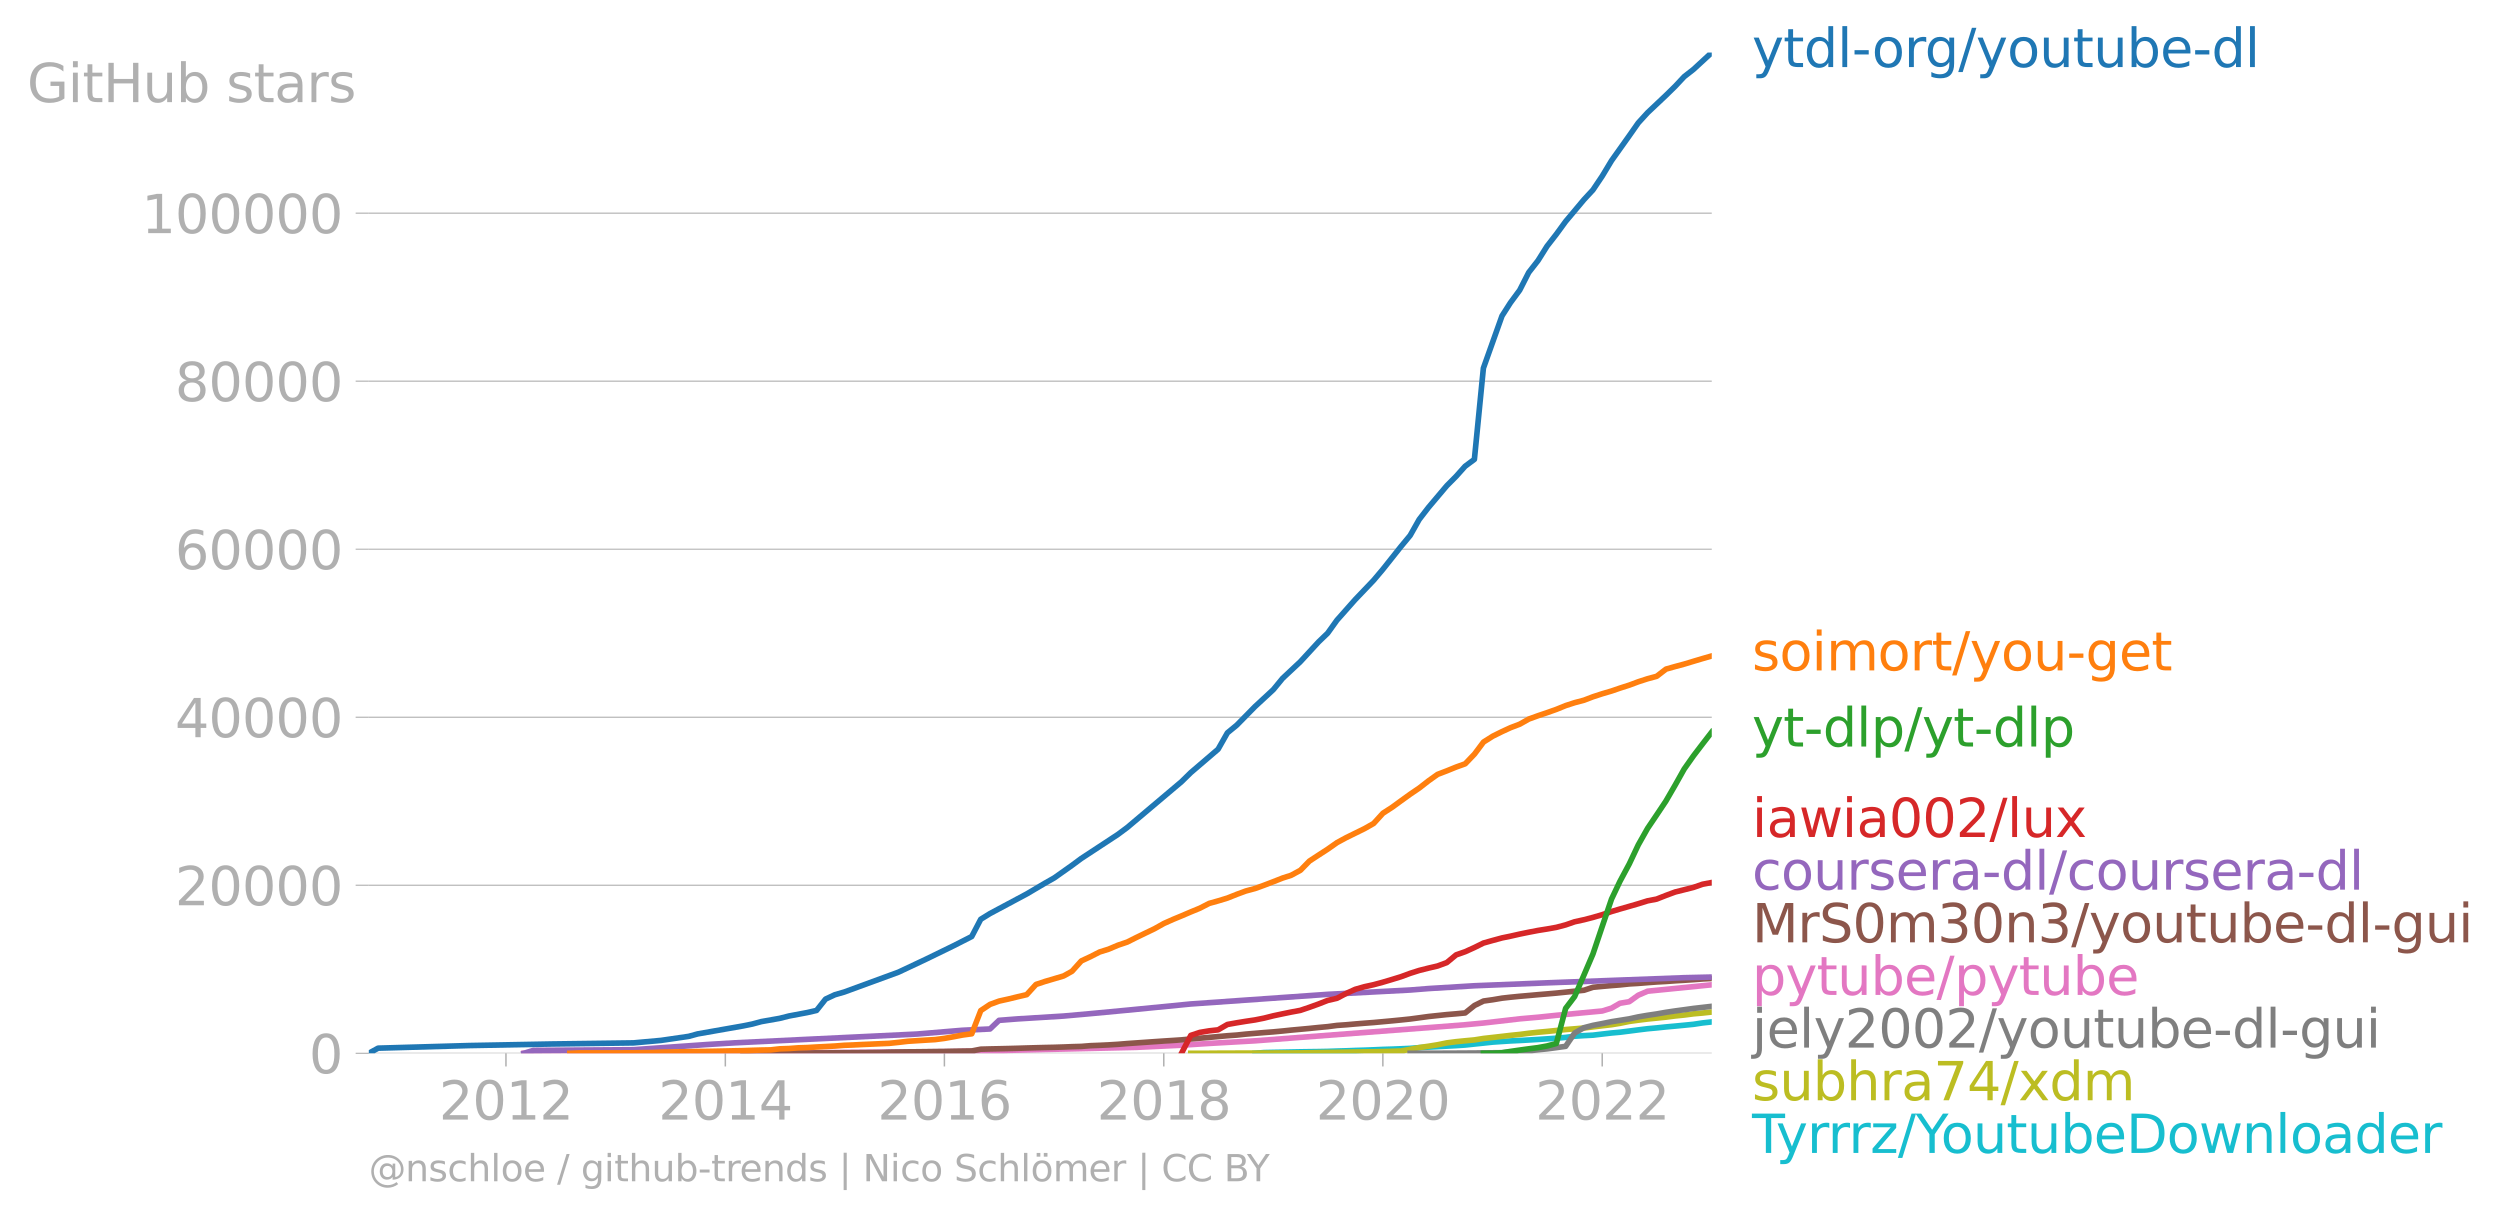 <svg xmlns="http://www.w3.org/2000/svg" xmlns:xlink="http://www.w3.org/1999/xlink" width="886.402" height="431.485" viewBox="0 0 664.802 323.614"><defs><style>*{stroke-linejoin:round;stroke-linecap:butt}</style></defs><g id="figure_1"><path id="patch_1" d="M0 323.614h664.802V0H0v323.614z" style="fill:none"/><g id="axes_1"><path id="patch_2" d="M98.073 280.087h357.12V13.975H98.073v266.112z" style="fill:none"/><g id="matplotlib.axis_1"><g id="xtick_1"><g id="line2d_1"><defs><path id="md085b8f360" d="M0 0v3.5" style="stroke:#b0b0b0;stroke-width:.4"/></defs><use xlink:href="#md085b8f360" x="134.543" y="280.087" style="fill:#b0b0b0;stroke:#b0b0b0;stroke-width:.4"/></g><g id="text_1" style="fill:#b0b0b0" transform="matrix(.14 0 0 -.14 116.728 297.724)"><defs><path id="DejaVuSans-32" d="M1228 531h2203V0H469v531q359 372 979 998 621 627 780 809 303 340 423 576 121 236 121 464 0 372-261 606-261 235-680 235-297 0-627-103-329-103-704-313v638q381 153 712 231 332 78 607 78 725 0 1156-363 431-362 431-968 0-288-108-546-107-257-392-607-78-91-497-524-418-433-1181-1211z" transform="scale(.016)"/><path id="DejaVuSans-30" d="M2034 4250q-487 0-733-480-245-479-245-1442 0-959 245-1439 246-480 733-480 491 0 736 480 246 480 246 1439 0 963-246 1442-245 480-736 480zm0 500q785 0 1199-621 414-620 414-1801 0-1178-414-1799Q2819-91 2034-91q-784 0-1198 620-414 621-414 1799 0 1181 414 1801 414 621 1198 621z" transform="scale(.016)"/><path id="DejaVuSans-31" d="M794 531h1031v3560L703 3866v575l1116 225h631V531h1031V0H794v531z" transform="scale(.016)"/></defs><use xlink:href="#DejaVuSans-32"/><use xlink:href="#DejaVuSans-30" x="63.623"/><use xlink:href="#DejaVuSans-31" x="127.246"/><use xlink:href="#DejaVuSans-32" x="190.869"/></g></g><g id="xtick_2"><use xlink:href="#md085b8f360" id="line2d_2" x="192.88" y="280.087" style="fill:#b0b0b0;stroke:#b0b0b0;stroke-width:.4"/><g id="text_2" style="fill:#b0b0b0" transform="matrix(.14 0 0 -.14 175.065 297.724)"><defs><path id="DejaVuSans-34" d="M2419 4116 825 1625h1594v2491zm-166 550h794V1625h666v-525h-666V0h-628v1100H313v609l1940 2957z" transform="scale(.016)"/></defs><use xlink:href="#DejaVuSans-32"/><use xlink:href="#DejaVuSans-30" x="63.623"/><use xlink:href="#DejaVuSans-31" x="127.246"/><use xlink:href="#DejaVuSans-34" x="190.869"/></g></g><g id="xtick_3"><use xlink:href="#md085b8f360" id="line2d_3" x="251.136" y="280.087" style="fill:#b0b0b0;stroke:#b0b0b0;stroke-width:.4"/><g id="text_3" style="fill:#b0b0b0" transform="matrix(.14 0 0 -.14 233.321 297.724)"><defs><path id="DejaVuSans-36" d="M2113 2584q-425 0-674-291-248-290-248-796 0-503 248-796 249-292 674-292t673 292q248 293 248 796 0 506-248 796-248 291-673 291zm1253 1979v-575q-238 112-480 171-242 60-480 60-625 0-955-422-329-422-376-1275 184 272 462 417 279 145 613 145 703 0 1111-427 408-426 408-1160 0-719-425-1154Q2819-91 2113-91q-810 0-1238 620-428 621-428 1799 0 1106 525 1764t1409 658q238 0 480-47t505-140z" transform="scale(.016)"/></defs><use xlink:href="#DejaVuSans-32"/><use xlink:href="#DejaVuSans-30" x="63.623"/><use xlink:href="#DejaVuSans-31" x="127.246"/><use xlink:href="#DejaVuSans-36" x="190.869"/></g></g><g id="xtick_4"><use xlink:href="#md085b8f360" id="line2d_4" x="309.472" y="280.087" style="fill:#b0b0b0;stroke:#b0b0b0;stroke-width:.4"/><g id="text_4" style="fill:#b0b0b0" transform="matrix(.14 0 0 -.14 291.657 297.724)"><defs><path id="DejaVuSans-38" d="M2034 2216q-450 0-708-241-257-241-257-662 0-422 257-663 258-241 708-241t709 242q260 243 260 662 0 421-258 662-257 241-711 241zm-631 268q-406 100-633 378-226 279-226 679 0 559 398 884 399 325 1092 325 697 0 1094-325t397-884q0-400-227-679-226-278-629-378 456-106 710-416 255-309 255-755 0-679-414-1042Q2806-91 2034-91q-771 0-1186 362-414 363-414 1042 0 446 256 755 257 310 713 416zm-231 997q0-362 226-565 227-203 636-203 407 0 636 203 230 203 230 565 0 363-230 566-229 203-636 203-409 0-636-203-226-203-226-566z" transform="scale(.016)"/></defs><use xlink:href="#DejaVuSans-32"/><use xlink:href="#DejaVuSans-30" x="63.623"/><use xlink:href="#DejaVuSans-31" x="127.246"/><use xlink:href="#DejaVuSans-38" x="190.869"/></g></g><g id="xtick_5"><use xlink:href="#md085b8f360" id="line2d_5" x="367.729" y="280.087" style="fill:#b0b0b0;stroke:#b0b0b0;stroke-width:.4"/><g id="text_5" style="fill:#b0b0b0" transform="matrix(.14 0 0 -.14 349.914 297.724)"><use xlink:href="#DejaVuSans-32"/><use xlink:href="#DejaVuSans-30" x="63.623"/><use xlink:href="#DejaVuSans-32" x="127.246"/><use xlink:href="#DejaVuSans-30" x="190.869"/></g></g><g id="xtick_6"><use xlink:href="#md085b8f360" id="line2d_6" x="426.065" y="280.087" style="fill:#b0b0b0;stroke:#b0b0b0;stroke-width:.4"/><g id="text_6" style="fill:#b0b0b0" transform="matrix(.14 0 0 -.14 408.25 297.724)"><use xlink:href="#DejaVuSans-32"/><use xlink:href="#DejaVuSans-30" x="63.623"/><use xlink:href="#DejaVuSans-32" x="127.246"/><use xlink:href="#DejaVuSans-32" x="190.869"/></g></g></g><g id="matplotlib.axis_2"><g id="ytick_1"><path id="line2d_7" d="M98.073 280.087h357.12" clip-path="url(#pe985dcd7a3)" style="fill:none;stroke:#b0b0b0;stroke-width:.3;stroke-linecap:square"/><g id="line2d_8"><defs><path id="m9794c78b56" d="M0 0h-3.5" style="stroke:#b0b0b0;stroke-width:.3"/></defs><use xlink:href="#m9794c78b56" x="98.073" y="280.087" style="fill:#b0b0b0;stroke:#b0b0b0;stroke-width:.3"/></g><use xlink:href="#DejaVuSans-30" id="text_7" style="fill:#b0b0b0" transform="matrix(.14 0 0 -.14 82.166 285.406)"/></g><g id="ytick_2"><path id="line2d_9" d="M98.073 235.406h357.12" clip-path="url(#pe985dcd7a3)" style="fill:none;stroke:#b0b0b0;stroke-width:.3;stroke-linecap:square"/><use xlink:href="#m9794c78b56" id="line2d_10" x="98.073" y="235.406" style="fill:#b0b0b0;stroke:#b0b0b0;stroke-width:.3"/><g id="text_8" style="fill:#b0b0b0" transform="matrix(.14 0 0 -.14 46.536 240.724)"><use xlink:href="#DejaVuSans-32"/><use xlink:href="#DejaVuSans-30" x="63.623"/><use xlink:href="#DejaVuSans-30" x="127.246"/><use xlink:href="#DejaVuSans-30" x="190.869"/><use xlink:href="#DejaVuSans-30" x="254.492"/></g></g><g id="ytick_3"><path id="line2d_11" d="M98.073 190.724h357.12" clip-path="url(#pe985dcd7a3)" style="fill:none;stroke:#b0b0b0;stroke-width:.3;stroke-linecap:square"/><use xlink:href="#m9794c78b56" id="line2d_12" x="98.073" y="190.724" style="fill:#b0b0b0;stroke:#b0b0b0;stroke-width:.3"/><g id="text_9" style="fill:#b0b0b0" transform="matrix(.14 0 0 -.14 46.536 196.043)"><use xlink:href="#DejaVuSans-34"/><use xlink:href="#DejaVuSans-30" x="63.623"/><use xlink:href="#DejaVuSans-30" x="127.246"/><use xlink:href="#DejaVuSans-30" x="190.869"/><use xlink:href="#DejaVuSans-30" x="254.492"/></g></g><g id="ytick_4"><path id="line2d_13" d="M98.073 146.043h357.12" clip-path="url(#pe985dcd7a3)" style="fill:none;stroke:#b0b0b0;stroke-width:.3;stroke-linecap:square"/><use xlink:href="#m9794c78b56" id="line2d_14" x="98.073" y="146.043" style="fill:#b0b0b0;stroke:#b0b0b0;stroke-width:.3"/><g id="text_10" style="fill:#b0b0b0" transform="matrix(.14 0 0 -.14 46.536 151.362)"><use xlink:href="#DejaVuSans-36"/><use xlink:href="#DejaVuSans-30" x="63.623"/><use xlink:href="#DejaVuSans-30" x="127.246"/><use xlink:href="#DejaVuSans-30" x="190.869"/><use xlink:href="#DejaVuSans-30" x="254.492"/></g></g><g id="ytick_5"><path id="line2d_15" d="M98.073 101.362h357.12" clip-path="url(#pe985dcd7a3)" style="fill:none;stroke:#b0b0b0;stroke-width:.3;stroke-linecap:square"/><use xlink:href="#m9794c78b56" id="line2d_16" x="98.073" y="101.362" style="fill:#b0b0b0;stroke:#b0b0b0;stroke-width:.3"/><g id="text_11" style="fill:#b0b0b0" transform="matrix(.14 0 0 -.14 46.536 106.681)"><use xlink:href="#DejaVuSans-38"/><use xlink:href="#DejaVuSans-30" x="63.623"/><use xlink:href="#DejaVuSans-30" x="127.246"/><use xlink:href="#DejaVuSans-30" x="190.869"/><use xlink:href="#DejaVuSans-30" x="254.492"/></g></g><g id="ytick_6"><path id="line2d_17" d="M98.073 56.68h357.12" clip-path="url(#pe985dcd7a3)" style="fill:none;stroke:#b0b0b0;stroke-width:.3;stroke-linecap:square"/><use xlink:href="#m9794c78b56" id="line2d_18" x="98.073" y="56.681" style="fill:#b0b0b0;stroke:#b0b0b0;stroke-width:.3"/><g id="text_12" style="fill:#b0b0b0" transform="matrix(.14 0 0 -.14 37.628 62)"><use xlink:href="#DejaVuSans-31"/><use xlink:href="#DejaVuSans-30" x="63.623"/><use xlink:href="#DejaVuSans-30" x="127.246"/><use xlink:href="#DejaVuSans-30" x="190.869"/><use xlink:href="#DejaVuSans-30" x="254.492"/><use xlink:href="#DejaVuSans-30" x="318.115"/></g></g><g id="text_13" style="fill:#b0b0b0" transform="matrix(.14 0 0 -.14 7.2 27.158)"><defs><path id="DejaVuSans-47" d="M3809 666v1253H2778v519h1656V434q-365-259-806-392-440-133-940-133-1094 0-1712 639-617 640-617 1780 0 1144 617 1783 618 639 1712 639 456 0 867-113 411-112 758-331v-672q-350 297-744 447t-828 150q-857 0-1287-478-429-478-429-1425 0-944 429-1422 430-478 1287-478 334 0 596 58 263 58 472 180z" transform="scale(.016)"/><path id="DejaVuSans-69" d="M603 3500h575V0H603v3500zm0 1363h575v-729H603v729z" transform="scale(.016)"/><path id="DejaVuSans-74" d="M1172 4494v-994h1184v-447H1172V1153q0-428 117-550t477-122h590V0h-590q-666 0-919 248-253 249-253 905v1900H172v447h422v994h578z" transform="scale(.016)"/><path id="DejaVuSans-48" d="M628 4666h631V2753h2294v1913h631V0h-631v2222H1259V0H628v4666z" transform="scale(.016)"/><path id="DejaVuSans-75" d="M544 1381v2119h575V1403q0-497 193-746 194-248 582-248 465 0 735 297 271 297 271 810v1984h575V0h-575v538q-209-319-486-474-276-155-642-155-603 0-916 375-312 375-312 1097zm1447 2203z" transform="scale(.016)"/><path id="DejaVuSans-62" d="M3116 1747q0 634-261 995t-717 361q-457 0-718-361t-261-995q0-634 261-995t718-361q456 0 717 361t261 995zM1159 2969q182 312 458 463 277 152 661 152 638 0 1036-506 399-506 399-1331T3314 415Q2916-91 2278-91q-384 0-661 152-276 152-458 464V0H581v4863h578V2969z" transform="scale(.016)"/><path id="DejaVuSans-73" d="M2834 3397v-544q-243 125-506 187-262 63-544 63-428 0-642-131t-214-394q0-200 153-314t616-217l197-44q612-131 870-370t258-667q0-488-386-773Q2250-91 1575-91q-281 0-586 55T347 128v594q319-166 628-249 309-82 613-82 406 0 624 139 219 139 219 392 0 234-158 359-157 125-692 241l-200 47q-534 112-772 345-237 233-237 639 0 494 350 762 350 269 994 269 318 0 599-47 282-46 519-140z" transform="scale(.016)"/><path id="DejaVuSans-61" d="M2194 1759q-697 0-966-159t-269-544q0-306 202-486 202-179 548-179 479 0 768 339t289 901v128h-572zm1147 238V0h-575v531q-197-318-491-470T1556-91q-537 0-855 302-317 302-317 808 0 590 395 890 396 300 1180 300h807v57q0 397-261 614t-733 217q-300 0-585-72-284-72-546-216v532q315 122 612 182 297 61 578 61 760 0 1135-394 375-393 375-1193z" transform="scale(.016)"/><path id="DejaVuSans-72" d="M2631 2963q-97 56-211 82-114 27-251 27-488 0-749-317t-261-911V0H581v3500h578v-544q182 319 472 473 291 155 707 155 59 0 131-8 72-7 159-23l3-590z" transform="scale(.016)"/></defs><use xlink:href="#DejaVuSans-47"/><use xlink:href="#DejaVuSans-69" x="77.49"/><use xlink:href="#DejaVuSans-74" x="105.273"/><use xlink:href="#DejaVuSans-48" x="144.482"/><use xlink:href="#DejaVuSans-75" x="219.678"/><use xlink:href="#DejaVuSans-62" x="283.057"/><use xlink:href="#DejaVuSans-20" x="346.533"/><use xlink:href="#DejaVuSans-73" x="378.32"/><use xlink:href="#DejaVuSans-74" x="430.42"/><use xlink:href="#DejaVuSans-61" x="469.629"/><use xlink:href="#DejaVuSans-72" x="530.908"/><use xlink:href="#DejaVuSans-73" x="572.021"/></g></g><path id="line2d_19" d="m333.732 280.087 2.395-.19 2.473-.054 2.474-.045 2.235-.046 2.474-.05 2.394-.035 2.474-.032 2.394-.049 2.474-.085 2.474-.071 2.394-.094 2.474-.076 2.394-.094 2.474-.107 2.474-.076 2.314-.094 2.474-.111 2.394-.19 2.474-.139 2.394-.13 2.474-.133 2.474-.13 2.394-.16 2.474-.265 2.394-.25 2.474-.266 2.474-.167 2.234-.143 2.474-.116 2.394-.134 2.474-.146 2.394-.16 2.474-.17 2.474-.215 2.394-.317 2.474-.154 2.394-.123 2.474-.295 2.474-.286 2.234-.2 2.474-.311 2.394-.313 2.474-.306 2.394-.217 2.474-.26 2.474-.225 2.394-.23 2.474-.248 2.394-.362 2.474-.275" clip-path="url(#pe985dcd7a3)" style="fill:none;stroke:#17becf;stroke-width:1.5;stroke-linecap:square"/><path id="line2d_20" d="m316.655 280.087 2.394-.005h2.474l2.394-.02 2.474-.011 2.473-.005 2.395-.006 2.473-.007 2.395-.013 2.473-.007 2.474-.005 2.235-.008 2.474-.012 2.394-.038 2.474-.049 2.394-.038 2.474-.027 2.474-.042 2.394-.042 2.474-.03 2.394-.04 2.474-.053 2.474-.063 2.314-.078 2.474-.442 2.394-.472 2.474-.355 2.394-.384 2.474-.507 2.474-.32 2.394-.239 2.474-.23 2.394-.382 2.474-.277 2.474-.284 2.234-.261 2.474-.253 2.394-.312 2.474-.27 2.394-.215 2.474-.255 2.474-.25 2.394-.197 2.474-.21 2.394-.299 2.474-.297 2.474-.286 2.234-.366 2.474-.508 2.394-.324 2.474-.31 2.394-.244 2.474-.254 2.474-.32 2.394-.243 2.474-.324 2.394-.208 2.474-.268" clip-path="url(#pe985dcd7a3)" style="fill:none;stroke:#bcbd22;stroke-width:1.5;stroke-linecap:square"/><path id="line2d_21" d="m374.99 280.087 2.395-.01 2.474-.004 2.394-.002 2.474-.011 2.474-.011 2.394-.016 2.474-.013 2.394-.03 2.474-.03 2.474-.025 2.234-.157 2.474-.12 2.394-.233 2.474-.263 2.394-.244 2.474-.328 2.474-.346 2.394-3.546 2.474-1.407 2.394-.624 2.474-.475 2.474-.503 2.234-.355 2.474-.396 2.394-.527 2.474-.42 2.394-.357 2.474-.436 2.474-.369 2.394-.321 2.474-.344 2.394-.275 2.474-.286" clip-path="url(#pe985dcd7a3)" style="fill:none;stroke:#7f7f7f;stroke-width:1.5;stroke-linecap:square"/><g id="text_14" style="fill:#1f77b4" transform="matrix(.14 0 0 -.14 465.907 17.838)"><defs><path id="DejaVuSans-79" d="M2059-325q-243-625-475-815-231-191-618-191H506v481h338q237 0 368 113 132 112 291 531l103 262L191 3500h609L1894 763l1094 2737h609L2059-325z" transform="scale(.016)"/><path id="DejaVuSans-64" d="M2906 2969v1894h575V0h-575v525q-181-312-458-464-276-152-664-152-634 0-1033 506-398 507-398 1332t398 1331q399 506 1033 506 388 0 664-152 277-151 458-463zM947 1747q0-634 261-995t717-361q456 0 718 361 263 361 263 995t-263 995q-262 361-718 361t-717-361q-261-361-261-995z" transform="scale(.016)"/><path id="DejaVuSans-6c" d="M603 4863h575V0H603v4863z" transform="scale(.016)"/><path id="DejaVuSans-2d" d="M313 2009h1684v-512H313v512z" transform="scale(.016)"/><path id="DejaVuSans-6f" d="M1959 3097q-462 0-731-361t-269-989q0-628 267-989 268-361 733-361 460 0 728 362 269 363 269 988 0 622-269 986-268 364-728 364zm0 487q750 0 1178-488 429-487 429-1349 0-859-429-1349Q2709-91 1959-91q-753 0-1180 489-426 490-426 1349 0 862 426 1349 427 488 1180 488z" transform="scale(.016)"/><path id="DejaVuSans-67" d="M2906 1791q0 625-258 968-257 344-723 344-462 0-720-344-258-343-258-968 0-622 258-966t720-344q466 0 723 344 258 344 258 966zm575-1357q0-893-397-1329-396-436-1215-436-303 0-572 45t-522 139v559q253-137 500-202 247-66 503-66 566 0 847 295t281 892v285q-178-310-456-463T1784 0Q1141 0 747 490 353 981 353 1791q0 812 394 1302 394 491 1037 491 388 0 666-153t456-462v531h575V434z" transform="scale(.016)"/><path id="DejaVuSans-2f" d="M1625 4666h531L531-594H0l1625 5260z" transform="scale(.016)"/><path id="DejaVuSans-65" d="M3597 1894v-281H953q38-594 358-905t892-311q331 0 642 81t618 244V178Q3153 47 2828-22t-659-69q-838 0-1327 487-489 488-489 1320 0 859 464 1363 464 505 1252 505 706 0 1117-455 411-454 411-1235zm-575 169q-6 471-264 752-258 282-683 282-481 0-770-272t-333-766l2050 4z" transform="scale(.016)"/></defs><use xlink:href="#DejaVuSans-79"/><use xlink:href="#DejaVuSans-74" x="59.18"/><use xlink:href="#DejaVuSans-64" x="98.389"/><use xlink:href="#DejaVuSans-6c" x="161.865"/><use xlink:href="#DejaVuSans-2d" x="189.648"/><use xlink:href="#DejaVuSans-6f" x="227.607"/><use xlink:href="#DejaVuSans-72" x="288.789"/><use xlink:href="#DejaVuSans-67" x="328.152"/><use xlink:href="#DejaVuSans-2f" x="391.629"/><use xlink:href="#DejaVuSans-79" x="425.32"/><use xlink:href="#DejaVuSans-6f" x="484.5"/><use xlink:href="#DejaVuSans-75" x="545.682"/><use xlink:href="#DejaVuSans-74" x="609.061"/><use xlink:href="#DejaVuSans-75" x="648.27"/><use xlink:href="#DejaVuSans-62" x="711.648"/><use xlink:href="#DejaVuSans-65" x="775.125"/><use xlink:href="#DejaVuSans-2d" x="836.648"/><use xlink:href="#DejaVuSans-64" x="872.732"/><use xlink:href="#DejaVuSans-6c" x="936.209"/></g><g id="text_15" style="fill:#ff7f0e" transform="matrix(.14 0 0 -.14 465.907 178.281)"><defs><path id="DejaVuSans-6d" d="M3328 2828q216 388 516 572t706 184q547 0 844-383 297-382 297-1088V0h-578v2094q0 503-179 746-178 244-543 244-447 0-707-297-259-296-259-809V0h-578v2094q0 506-178 748t-550 242q-441 0-701-298-259-298-259-808V0H581v3500h578v-544q197 322 472 475t653 153q382 0 649-194 267-193 395-562z" transform="scale(.016)"/></defs><use xlink:href="#DejaVuSans-73"/><use xlink:href="#DejaVuSans-6f" x="52.1"/><use xlink:href="#DejaVuSans-69" x="113.281"/><use xlink:href="#DejaVuSans-6d" x="141.064"/><use xlink:href="#DejaVuSans-6f" x="238.477"/><use xlink:href="#DejaVuSans-72" x="299.658"/><use xlink:href="#DejaVuSans-74" x="340.771"/><use xlink:href="#DejaVuSans-2f" x="379.98"/><use xlink:href="#DejaVuSans-79" x="413.672"/><use xlink:href="#DejaVuSans-6f" x="472.852"/><use xlink:href="#DejaVuSans-75" x="534.033"/><use xlink:href="#DejaVuSans-2d" x="597.412"/><use xlink:href="#DejaVuSans-67" x="633.496"/><use xlink:href="#DejaVuSans-65" x="696.973"/><use xlink:href="#DejaVuSans-74" x="758.496"/></g><g id="text_16" style="fill:#2ca02c" transform="matrix(.14 0 0 -.14 465.907 198.515)"><defs><path id="DejaVuSans-70" d="M1159 525v-1856H581v4831h578v-531q182 312 458 463 277 152 661 152 638 0 1036-506 399-506 399-1331T3314 415Q2916-91 2278-91q-384 0-661 152-276 152-458 464zm1957 1222q0 634-261 995t-717 361q-457 0-718-361t-261-995q0-634 261-995t718-361q456 0 717 361t261 995z" transform="scale(.016)"/></defs><use xlink:href="#DejaVuSans-79"/><use xlink:href="#DejaVuSans-74" x="59.18"/><use xlink:href="#DejaVuSans-2d" x="98.389"/><use xlink:href="#DejaVuSans-64" x="134.473"/><use xlink:href="#DejaVuSans-6c" x="197.949"/><use xlink:href="#DejaVuSans-70" x="225.732"/><use xlink:href="#DejaVuSans-2f" x="289.209"/><use xlink:href="#DejaVuSans-79" x="322.9"/><use xlink:href="#DejaVuSans-74" x="382.08"/><use xlink:href="#DejaVuSans-2d" x="421.289"/><use xlink:href="#DejaVuSans-64" x="457.373"/><use xlink:href="#DejaVuSans-6c" x="520.85"/><use xlink:href="#DejaVuSans-70" x="548.633"/></g><g id="text_17" style="fill:#d62728" transform="matrix(.14 0 0 -.14 465.907 222.582)"><defs><path id="DejaVuSans-77" d="M269 3500h575l719-2731 715 2731h678l719-2731 716 2731h575L4050 0h-678l-753 2869L1863 0h-679L269 3500z" transform="scale(.016)"/><path id="DejaVuSans-78" d="M3513 3500 2247 1797 3578 0h-678L1881 1375 863 0H184l1360 1831L300 3500h678l928-1247 928 1247h679z" transform="scale(.016)"/></defs><use xlink:href="#DejaVuSans-69"/><use xlink:href="#DejaVuSans-61" x="27.783"/><use xlink:href="#DejaVuSans-77" x="89.063"/><use xlink:href="#DejaVuSans-69" x="170.85"/><use xlink:href="#DejaVuSans-61" x="198.633"/><use xlink:href="#DejaVuSans-30" x="259.912"/><use xlink:href="#DejaVuSans-30" x="323.535"/><use xlink:href="#DejaVuSans-32" x="387.158"/><use xlink:href="#DejaVuSans-2f" x="450.781"/><use xlink:href="#DejaVuSans-6c" x="484.473"/><use xlink:href="#DejaVuSans-75" x="512.256"/><use xlink:href="#DejaVuSans-78" x="575.635"/></g><g id="text_18" style="fill:#9467bd" transform="matrix(.14 0 0 -.14 465.907 236.582)"><defs><path id="DejaVuSans-63" d="M3122 3366v-538q-244 135-489 202t-495 67q-560 0-870-355-309-354-309-995t309-996q310-354 870-354 250 0 495 67t489 202V134Q2881 22 2623-34q-257-57-548-57-791 0-1257 497-465 497-465 1341 0 856 470 1346 471 491 1290 491 265 0 518-55 253-54 491-163z" transform="scale(.016)"/></defs><use xlink:href="#DejaVuSans-63"/><use xlink:href="#DejaVuSans-6f" x="54.98"/><use xlink:href="#DejaVuSans-75" x="116.162"/><use xlink:href="#DejaVuSans-72" x="179.541"/><use xlink:href="#DejaVuSans-73" x="220.654"/><use xlink:href="#DejaVuSans-65" x="272.754"/><use xlink:href="#DejaVuSans-72" x="334.277"/><use xlink:href="#DejaVuSans-61" x="375.391"/><use xlink:href="#DejaVuSans-2d" x="436.67"/><use xlink:href="#DejaVuSans-64" x="472.754"/><use xlink:href="#DejaVuSans-6c" x="536.23"/><use xlink:href="#DejaVuSans-2f" x="564.014"/><use xlink:href="#DejaVuSans-63" x="597.705"/><use xlink:href="#DejaVuSans-6f" x="652.686"/><use xlink:href="#DejaVuSans-75" x="713.867"/><use xlink:href="#DejaVuSans-72" x="777.246"/><use xlink:href="#DejaVuSans-73" x="818.359"/><use xlink:href="#DejaVuSans-65" x="870.459"/><use xlink:href="#DejaVuSans-72" x="931.982"/><use xlink:href="#DejaVuSans-61" x="973.096"/><use xlink:href="#DejaVuSans-2d" x="1034.375"/><use xlink:href="#DejaVuSans-64" x="1070.459"/><use xlink:href="#DejaVuSans-6c" x="1133.936"/></g><g id="text_19" style="fill:#8c564b" transform="matrix(.14 0 0 -.14 465.907 250.582)"><defs><path id="DejaVuSans-4d" d="M628 4666h941l1190-3175 1197 3175h941V0h-616v4097L3078 897h-634L1241 4097V0H628v4666z" transform="scale(.016)"/><path id="DejaVuSans-53" d="M3425 4513v-616q-359 172-678 256-319 85-616 85-515 0-795-200t-280-569q0-310 186-468 186-157 705-254l381-78q706-135 1042-474t336-907q0-679-455-1029Q2797-91 1919-91q-331 0-705 75-373 75-773 222v650q384-215 753-325 369-109 725-109 540 0 834 212 294 213 294 607 0 343-211 537t-692 291l-385 75q-706 140-1022 440-315 300-315 835 0 619 436 975t1201 356q329 0 669-60 341-59 697-177z" transform="scale(.016)"/><path id="DejaVuSans-33" d="M2597 2516q453-97 707-404 255-306 255-756 0-690-475-1069Q2609-91 1734-91q-293 0-604 58T488 141v609q262-153 574-231 313-78 654-78 593 0 904 234t311 681q0 413-289 645-289 233-804 233h-544v519h569q465 0 712 186t247 536q0 359-255 551-254 193-729 193-260 0-557-57-297-56-653-174v562q360 100 674 150t592 50q719 0 1137-327 419-326 419-882 0-388-222-655t-631-370z" transform="scale(.016)"/><path id="DejaVuSans-6e" d="M3513 2113V0h-575v2094q0 497-194 743-194 247-581 247-466 0-735-297-269-296-269-809V0H581v3500h578v-544q207 316 486 472 280 156 646 156 603 0 912-373 310-373 310-1098z" transform="scale(.016)"/></defs><use xlink:href="#DejaVuSans-4d"/><use xlink:href="#DejaVuSans-72" x="86.279"/><use xlink:href="#DejaVuSans-53" x="127.393"/><use xlink:href="#DejaVuSans-30" x="190.869"/><use xlink:href="#DejaVuSans-6d" x="254.492"/><use xlink:href="#DejaVuSans-33" x="351.904"/><use xlink:href="#DejaVuSans-30" x="415.527"/><use xlink:href="#DejaVuSans-6e" x="479.15"/><use xlink:href="#DejaVuSans-33" x="542.529"/><use xlink:href="#DejaVuSans-2f" x="606.152"/><use xlink:href="#DejaVuSans-79" x="639.844"/><use xlink:href="#DejaVuSans-6f" x="699.023"/><use xlink:href="#DejaVuSans-75" x="760.205"/><use xlink:href="#DejaVuSans-74" x="823.584"/><use xlink:href="#DejaVuSans-75" x="862.793"/><use xlink:href="#DejaVuSans-62" x="926.172"/><use xlink:href="#DejaVuSans-65" x="989.648"/><use xlink:href="#DejaVuSans-2d" x="1051.172"/><use xlink:href="#DejaVuSans-64" x="1087.256"/><use xlink:href="#DejaVuSans-6c" x="1150.732"/><use xlink:href="#DejaVuSans-2d" x="1178.516"/><use xlink:href="#DejaVuSans-67" x="1214.6"/><use xlink:href="#DejaVuSans-75" x="1278.076"/><use xlink:href="#DejaVuSans-69" x="1341.455"/></g><g id="text_20" style="fill:#e377c2" transform="matrix(.14 0 0 -.14 465.907 264.582)"><use xlink:href="#DejaVuSans-70"/><use xlink:href="#DejaVuSans-79" x="63.477"/><use xlink:href="#DejaVuSans-74" x="122.656"/><use xlink:href="#DejaVuSans-75" x="161.865"/><use xlink:href="#DejaVuSans-62" x="225.244"/><use xlink:href="#DejaVuSans-65" x="288.721"/><use xlink:href="#DejaVuSans-2f" x="350.244"/><use xlink:href="#DejaVuSans-70" x="383.936"/><use xlink:href="#DejaVuSans-79" x="447.412"/><use xlink:href="#DejaVuSans-74" x="506.592"/><use xlink:href="#DejaVuSans-75" x="545.801"/><use xlink:href="#DejaVuSans-62" x="609.18"/><use xlink:href="#DejaVuSans-65" x="672.656"/></g><g id="text_21" style="fill:#7f7f7f" transform="matrix(.14 0 0 -.14 465.907 278.582)"><defs><path id="DejaVuSans-6a" d="M603 3500h575V-63q0-668-255-968-254-300-820-300h-219v487H38q328 0 446 152Q603-541 603-63v3563zm0 1363h575v-729H603v729z" transform="scale(.016)"/></defs><use xlink:href="#DejaVuSans-6a"/><use xlink:href="#DejaVuSans-65" x="27.783"/><use xlink:href="#DejaVuSans-6c" x="89.307"/><use xlink:href="#DejaVuSans-79" x="117.09"/><use xlink:href="#DejaVuSans-32" x="176.27"/><use xlink:href="#DejaVuSans-30" x="239.893"/><use xlink:href="#DejaVuSans-30" x="303.516"/><use xlink:href="#DejaVuSans-32" x="367.139"/><use xlink:href="#DejaVuSans-2f" x="430.762"/><use xlink:href="#DejaVuSans-79" x="464.453"/><use xlink:href="#DejaVuSans-6f" x="523.633"/><use xlink:href="#DejaVuSans-75" x="584.814"/><use xlink:href="#DejaVuSans-74" x="648.193"/><use xlink:href="#DejaVuSans-75" x="687.402"/><use xlink:href="#DejaVuSans-62" x="750.781"/><use xlink:href="#DejaVuSans-65" x="814.258"/><use xlink:href="#DejaVuSans-2d" x="875.781"/><use xlink:href="#DejaVuSans-64" x="911.865"/><use xlink:href="#DejaVuSans-6c" x="975.342"/><use xlink:href="#DejaVuSans-2d" x="1003.125"/><use xlink:href="#DejaVuSans-67" x="1039.209"/><use xlink:href="#DejaVuSans-75" x="1102.686"/><use xlink:href="#DejaVuSans-69" x="1166.064"/></g><g id="text_22" style="fill:#bcbd22" transform="matrix(.14 0 0 -.14 465.907 292.582)"><defs><path id="DejaVuSans-68" d="M3513 2113V0h-575v2094q0 497-194 743-194 247-581 247-466 0-735-297-269-296-269-809V0H581v4863h578V2956q207 316 486 472 280 156 646 156 603 0 912-373 310-373 310-1098z" transform="scale(.016)"/><path id="DejaVuSans-37" d="M525 4666h3000v-269L1831 0h-659l1594 4134H525v532z" transform="scale(.016)"/></defs><use xlink:href="#DejaVuSans-73"/><use xlink:href="#DejaVuSans-75" x="52.1"/><use xlink:href="#DejaVuSans-62" x="115.479"/><use xlink:href="#DejaVuSans-68" x="178.955"/><use xlink:href="#DejaVuSans-72" x="242.334"/><use xlink:href="#DejaVuSans-61" x="283.447"/><use xlink:href="#DejaVuSans-37" x="344.727"/><use xlink:href="#DejaVuSans-34" x="408.35"/><use xlink:href="#DejaVuSans-2f" x="471.973"/><use xlink:href="#DejaVuSans-78" x="505.664"/><use xlink:href="#DejaVuSans-64" x="564.844"/><use xlink:href="#DejaVuSans-6d" x="628.32"/></g><g id="text_23" style="fill:#17becf" transform="matrix(.14 0 0 -.14 465.907 306.582)"><defs><path id="DejaVuSans-54" d="M-19 4666h3947v-532H2272V0h-634v4134H-19v532z" transform="scale(.016)"/><path id="DejaVuSans-7a" d="M353 3500h2731v-525L922 459h2162V0H275v525l2163 2516H353v459z" transform="scale(.016)"/><path id="DejaVuSans-59" d="M-13 4666h679l1293-1919 1285 1919h678L2272 2222V0h-634v2222L-13 4666z" transform="scale(.016)"/><path id="DejaVuSans-44" d="M1259 4147V519h763q966 0 1414 437 448 438 448 1382 0 937-448 1373t-1414 436h-763zm-631 519h1297q1356 0 1990-564 635-564 635-1764 0-1207-638-1773Q3275 0 1925 0H628v4666z" transform="scale(.016)"/></defs><use xlink:href="#DejaVuSans-54"/><use xlink:href="#DejaVuSans-79" x="45.459"/><use xlink:href="#DejaVuSans-72" x="104.639"/><use xlink:href="#DejaVuSans-72" x="144.002"/><use xlink:href="#DejaVuSans-72" x="183.365"/><use xlink:href="#DejaVuSans-7a" x="224.479"/><use xlink:href="#DejaVuSans-2f" x="276.969"/><use xlink:href="#DejaVuSans-59" x="310.66"/><use xlink:href="#DejaVuSans-6f" x="358.494"/><use xlink:href="#DejaVuSans-75" x="419.676"/><use xlink:href="#DejaVuSans-74" x="483.055"/><use xlink:href="#DejaVuSans-75" x="522.264"/><use xlink:href="#DejaVuSans-62" x="585.643"/><use xlink:href="#DejaVuSans-65" x="649.119"/><use xlink:href="#DejaVuSans-44" x="710.643"/><use xlink:href="#DejaVuSans-6f" x="787.645"/><use xlink:href="#DejaVuSans-77" x="848.826"/><use xlink:href="#DejaVuSans-6e" x="930.613"/><use xlink:href="#DejaVuSans-6c" x="993.992"/><use xlink:href="#DejaVuSans-6f" x="1021.775"/><use xlink:href="#DejaVuSans-61" x="1082.957"/><use xlink:href="#DejaVuSans-64" x="1144.236"/><use xlink:href="#DejaVuSans-65" x="1207.713"/><use xlink:href="#DejaVuSans-72" x="1269.236"/></g><g id="text_24" style="fill:#b0b0b0" transform="matrix(.097 0 0 -.097 98.073 314.123)"><defs><path id="DejaVuSans-40" d="M2381 1678q0-447 222-702 222-254 610-254 384 0 604 256 221 256 221 700 0 438-225 695-225 258-607 258-378 0-602-256-223-256-223-697zm1703-934q-187-241-429-355t-564-114q-538 0-874 389t-336 1014q0 625 337 1015 338 391 873 391 322 0 565-117 244-117 428-354v409h447V722q457 69 714 417 258 349 258 902 0 334-99 628-98 294-298 544-325 409-792 626t-1017 217q-384 0-738-102-353-101-653-301-490-319-767-836-276-517-276-1120 0-497 179-932 180-434 521-765 328-325 759-495 431-171 922-171 403 0 792 136t714 389l281-347q-390-303-851-464t-936-161q-578 0-1091 205-512 205-912 595Q841 78 631 592q-209 514-209 1105 0 569 212 1084 213 516 607 907 403 396 931 607t1119 211q662 0 1229-272 568-271 952-771 234-307 357-666 124-359 124-744 0-822-497-1297T4084 263v481z" transform="scale(.016)"/><path id="DejaVuSans-7c" d="M1344 4891v-6400H813v6400h531z" transform="scale(.016)"/><path id="DejaVuSans-4e" d="M628 4666h850L3547 763v3903h612V0h-850L1241 3903V0H628v4666z" transform="scale(.016)"/><path id="DejaVuSans-f6" d="M1959 3097q-462 0-731-361t-269-989q0-628 267-989 268-361 733-361 460 0 728 362 269 363 269 988 0 622-269 986-268 364-728 364zm0 487q750 0 1178-488 429-487 429-1349 0-859-429-1349Q2709-91 1959-91q-753 0-1180 489-426 490-426 1349 0 862 426 1349 427 488 1180 488zm295 1266h634v-631h-634v631zm-1222 0h634v-631h-634v631z" transform="scale(.016)"/><path id="DejaVuSans-43" d="M4122 4306v-665q-319 297-680 443-361 147-767 147-800 0-1225-489t-425-1414q0-922 425-1411t1225-489q406 0 767 147t680 444V359q-331-225-702-338-370-112-782-112-1060 0-1670 648-609 649-609 1771 0 1125 609 1773 610 649 1670 649 418 0 788-111 371-111 696-333z" transform="scale(.016)"/><path id="DejaVuSans-42" d="M1259 2228V519h1013q509 0 754 211 246 211 246 645 0 438-246 645-245 208-754 208H1259zm0 1919V2741h935q462 0 688 173 227 174 227 530 0 353-227 528-226 175-688 175h-935zm-631 519h1613q722 0 1112-300 391-300 391-853 0-429-200-682t-588-315q466-100 724-418 258-317 258-792 0-625-425-966Q3088 0 2303 0H628v4666z" transform="scale(.016)"/></defs><use xlink:href="#DejaVuSans-40"/><use xlink:href="#DejaVuSans-6e" x="100"/><use xlink:href="#DejaVuSans-73" x="163.379"/><use xlink:href="#DejaVuSans-63" x="215.479"/><use xlink:href="#DejaVuSans-68" x="270.459"/><use xlink:href="#DejaVuSans-6c" x="333.838"/><use xlink:href="#DejaVuSans-6f" x="361.621"/><use xlink:href="#DejaVuSans-65" x="422.803"/><use xlink:href="#DejaVuSans-20" x="484.326"/><use xlink:href="#DejaVuSans-2f" x="516.113"/><use xlink:href="#DejaVuSans-20" x="549.805"/><use xlink:href="#DejaVuSans-67" x="581.592"/><use xlink:href="#DejaVuSans-69" x="645.068"/><use xlink:href="#DejaVuSans-74" x="672.852"/><use xlink:href="#DejaVuSans-68" x="712.061"/><use xlink:href="#DejaVuSans-75" x="775.439"/><use xlink:href="#DejaVuSans-62" x="838.818"/><use xlink:href="#DejaVuSans-2d" x="902.295"/><use xlink:href="#DejaVuSans-74" x="938.379"/><use xlink:href="#DejaVuSans-72" x="977.588"/><use xlink:href="#DejaVuSans-65" x="1016.451"/><use xlink:href="#DejaVuSans-6e" x="1077.975"/><use xlink:href="#DejaVuSans-64" x="1141.354"/><use xlink:href="#DejaVuSans-73" x="1204.83"/><use xlink:href="#DejaVuSans-20" x="1256.93"/><use xlink:href="#DejaVuSans-7c" x="1288.717"/><use xlink:href="#DejaVuSans-20" x="1322.408"/><use xlink:href="#DejaVuSans-4e" x="1354.195"/><use xlink:href="#DejaVuSans-69" x="1429"/><use xlink:href="#DejaVuSans-63" x="1456.783"/><use xlink:href="#DejaVuSans-6f" x="1511.764"/><use xlink:href="#DejaVuSans-20" x="1572.945"/><use xlink:href="#DejaVuSans-53" x="1604.732"/><use xlink:href="#DejaVuSans-63" x="1668.209"/><use xlink:href="#DejaVuSans-68" x="1723.189"/><use xlink:href="#DejaVuSans-6c" x="1786.568"/><use xlink:href="#DejaVuSans-f6" x="1814.352"/><use xlink:href="#DejaVuSans-6d" x="1875.533"/><use xlink:href="#DejaVuSans-65" x="1972.945"/><use xlink:href="#DejaVuSans-72" x="2034.469"/><use xlink:href="#DejaVuSans-20" x="2075.582"/><use xlink:href="#DejaVuSans-7c" x="2107.369"/><use xlink:href="#DejaVuSans-20" x="2141.061"/><use xlink:href="#DejaVuSans-43" x="2172.848"/><use xlink:href="#DejaVuSans-43" x="2242.672"/><use xlink:href="#DejaVuSans-20" x="2312.496"/><use xlink:href="#DejaVuSans-42" x="2344.283"/><use xlink:href="#DejaVuSans-59" x="2407.387"/></g><path id="line2d_22" d="m139.331 280.087 7.342-.056 70.467-.107 36.47-.286 48.52-1.124 12.05-.57 7.343-.476 12.21-.692 48.52-3.695 7.342-.579 4.868-.458 9.656-1.117 4.868-.427 4.868-.509 12.21-1.148 2.474-.758 2.234-1.295 2.474-.414 2.394-1.722 2.474-1.07 17.078-1.712h0" clip-path="url(#pe985dcd7a3)" style="fill:none;stroke:#e377c2;stroke-width:1.5;stroke-linecap:square"/><path id="line2d_23" d="m197.588 280.087 2.474-.036 2.394-.013 2.474-.012 2.394-.002 2.474-.007 2.474-.006 2.394-.007 2.474-.011 2.394-.011 2.474-.011 2.474-.018 2.234-.014 2.474-.02 2.394-.024 2.474-.023 2.394-.082 2.474-.038 2.474-.04 2.394-.019 2.474-.03 2.394-.03 2.474-.027 2.474-.055 2.314-.036 2.474-.038 2.394-.47 2.474-.069 2.394-.049 2.474-.058 2.474-.067 2.394-.076 2.474-.067 2.394-.062 2.474-.054 2.474-.08 2.234-.088 2.474-.071 2.394-.192 2.474-.098 2.394-.114 2.474-.152 2.474-.201 2.394-.168 2.474-.17 2.394-.167 2.474-.168 2.474-.158 2.235-.152 2.474-.235 2.394-.208 2.474-.216 2.394-.22 2.474-.22 2.473-.177 2.395-.255 2.473-.207 2.395-.2 2.473-.19 2.474-.232 2.235-.234 2.474-.228 2.394-.221 2.474-.255 2.394-.219 2.474-.326 2.474-.172 2.394-.214 2.474-.204 2.394-.18 2.474-.226 2.474-.226 2.314-.228 2.474-.259 2.394-.32 2.474-.341 2.394-.253 2.474-.259 2.474-.208 2.394-.23 2.474-1.98 2.394-1.183 2.474-.349 2.474-.42 2.234-.25 2.474-.246 2.394-.207 2.474-.224 2.394-.2 2.474-.218 2.474-.254 2.394-.246 2.474-.257 2.394-.789 2.474-.236 2.474-.22 2.234-.176 2.474-.261 2.394-.143 2.474-.197 2.394-.179 2.474-.134 2.474-.178 2.394-.141 2.474-.165 2.394-.18 2.474-.129" clip-path="url(#pe985dcd7a3)" style="fill:none;stroke:#8c564b;stroke-width:1.5;stroke-linecap:square"/><path id="line2d_24" d="m139.331 280.087 2.474-.762 26.655-.186 19.552-1.38 7.341-.45 48.441-2.332 12.13-1.007 7.342-.344 2.394-2.295 4.948-.386 12.21-.755 7.102-.635 9.816-.925 16.919-1.655 36.39-2.56 21.946-1.15 4.868-.387 12.21-.746 19.312-.776 36.47-1.367 7.342-.17h0" clip-path="url(#pe985dcd7a3)" style="fill:none;stroke:#9467bd;stroke-width:1.5;stroke-linecap:square"/><path id="line2d_25" d="m314.18 280.087 2.475-4.754 2.394-.793 2.474-.416 2.394-.268 2.474-1.428 2.473-.444 2.395-.393 2.473-.371 2.395-.478 2.473-.621 2.474-.525 2.235-.46 2.474-.459 2.394-.81 2.474-.892 2.394-.938 2.474-.574 2.474-1.298 2.394-1.086 2.474-.7 2.394-.524 2.474-.67 2.474-.736 2.314-.712 2.474-.912 2.394-.762 2.474-.623 2.394-.556 2.474-.914 2.474-2.05 2.394-.834 2.474-1.12 2.394-1.188 2.474-.695 2.474-.672 2.234-.46 2.474-.559 2.394-.491 2.474-.476 2.394-.382 2.474-.44 2.474-.657 2.394-.829 2.474-.54 2.394-.62 2.474-.728 2.474-.84 2.234-.666 2.474-.706 2.394-.694 2.474-.773 2.394-.458 2.474-.977 2.474-.916 2.394-.596 2.474-.626 2.394-.835 2.474-.467" clip-path="url(#pe985dcd7a3)" style="fill:none;stroke:#d62728;stroke-width:1.5;stroke-linecap:square"/><path id="line2d_26" d="m394.463 280.087 2.474-.003 2.474-.13 2.234-.357 2.474-.361 2.394-.331 2.474-.317 2.394-.44 2.474-.655 2.474-9.343 2.394-3.148 2.474-5.708 2.394-5.605 2.474-7.341 2.474-7.276 2.234-4.705 2.474-4.62 2.394-5.067 2.474-4.388 2.394-3.548 2.474-3.704 2.474-4.271 2.394-4.265 2.474-3.514 2.394-3.137 2.474-3.201" clip-path="url(#pe985dcd7a3)" style="fill:none;stroke:#2ca02c;stroke-width:1.5;stroke-linecap:square"/><path id="line2d_27" d="m151.541 280.087 2.474-.099 2.394-.002 2.474-.004h2.394l2.474-.005 2.474-.002 2.235-.009 2.474-.045 2.394-.024 2.474-.105 2.394-.038 2.474-.047 2.473-.038 2.395-.058 2.474-.027 2.394-.047 2.474-.051 2.473-.058 2.235-.04 2.474-.088 2.394-.067 2.474-.047 2.394-.274 2.474-.085 2.474-.184 2.394-.075 2.474-.15 2.394-.119 2.474-.134 2.474-.194 2.234-.083 2.474-.125 2.394-.102 2.474-.112 2.394-.1 2.474-.26 2.474-.29 2.394-.154 2.474-.155 2.394-.14 2.474-.32 2.474-.442 2.314-.447 2.474-.337 2.394-6.166 2.474-1.651 2.394-.874 2.474-.55 2.474-.603 2.394-.56 2.474-2.715 2.394-.797 2.474-.726 2.474-.735 2.234-1.242 2.474-2.753 2.394-1.115 2.474-1.264 2.394-.75 2.474-1.049 2.474-.837 2.394-1.204 2.474-1.198 2.394-1.15 2.474-1.388 2.474-1.103 2.235-.923 2.474-1.061 2.394-.985 2.474-1.272 2.394-.67 2.474-.755 2.473-.987 2.395-.885 2.473-.666 2.395-.869 2.473-.947 2.474-.974 2.235-.717 2.474-1.339 2.394-2.448 2.474-1.618 2.394-1.552 2.474-1.74 2.474-1.339 2.394-1.175 2.474-1.217 2.394-1.363 2.474-2.719 2.474-1.6 2.314-1.69 2.474-1.78 2.394-1.626 2.474-1.928 2.394-1.704 2.474-.947 2.474-1.008 2.394-.856 2.474-2.589 2.394-3.199 2.474-1.562 2.474-1.226 2.234-1.028 2.474-.945 2.394-1.351 2.474-.896 2.394-.809 2.474-.876 2.474-1.007 2.394-.775 2.474-.655 2.394-.914 2.474-.806 2.474-.729 2.234-.768 2.474-.793 2.394-.896 2.474-.8 2.394-.645 2.474-1.91 2.474-.698 2.394-.645 2.474-.749 2.394-.715 2.474-.71" clip-path="url(#pe985dcd7a3)" style="fill:none;stroke:#ff7f0e;stroke-width:1.5;stroke-linecap:square"/><path id="line2d_28" d="m98.073 280.087 2.474-1.359 24.26-.694 21.866-.414 21.787-.295 7.342-.663 7.341-1.072 2.395-.655 12.05-2.12 2.474-.503 2.394-.648 4.868-.86 2.474-.625 4.868-.916 2.474-.566 2.394-3.016 2.474-1.159 2.474-.713 14.444-5.292 7.342-3.458 7.342-3.577 4.788-2.438 2.394-4.582 2.474-1.528 4.868-2.602 4.868-2.6 4.868-2.872 2.474-1.405 4.708-3.329 2.474-1.831 9.736-6.39 2.474-1.836 14.445-12.19 2.474-2.425 7.262-6.218 2.474-4.36 2.473-2.027 4.868-4.953 4.868-4.506 2.474-3.012 4.709-4.41 4.868-5.285 2.394-2.3 2.474-3.458 4.868-5.493 4.868-5.098 2.474-2.933 4.788-6.028 2.474-2.982 2.394-4.24 2.474-3.209 4.868-5.766 2.474-2.495 2.394-2.681 2.474-1.846 2.394-24.252 4.948-13.887 2.234-3.499 2.474-3.355 2.394-4.696 2.474-3.168 2.394-3.816 2.474-3.186 2.474-3.393 4.868-5.807 2.394-2.585 2.474-3.688 2.474-4.104 4.708-6.617 2.394-3.418 2.474-2.712 4.868-4.594 2.474-2.424 2.394-2.558 2.474-1.937 4.868-4.483h0" clip-path="url(#pe985dcd7a3)" style="fill:none;stroke:#1f77b4;stroke-width:1.5;stroke-linecap:square"/></g></g><defs><clipPath id="pe985dcd7a3"><path d="M98.073 13.975h357.12v266.112H98.073z"/></clipPath></defs></svg>